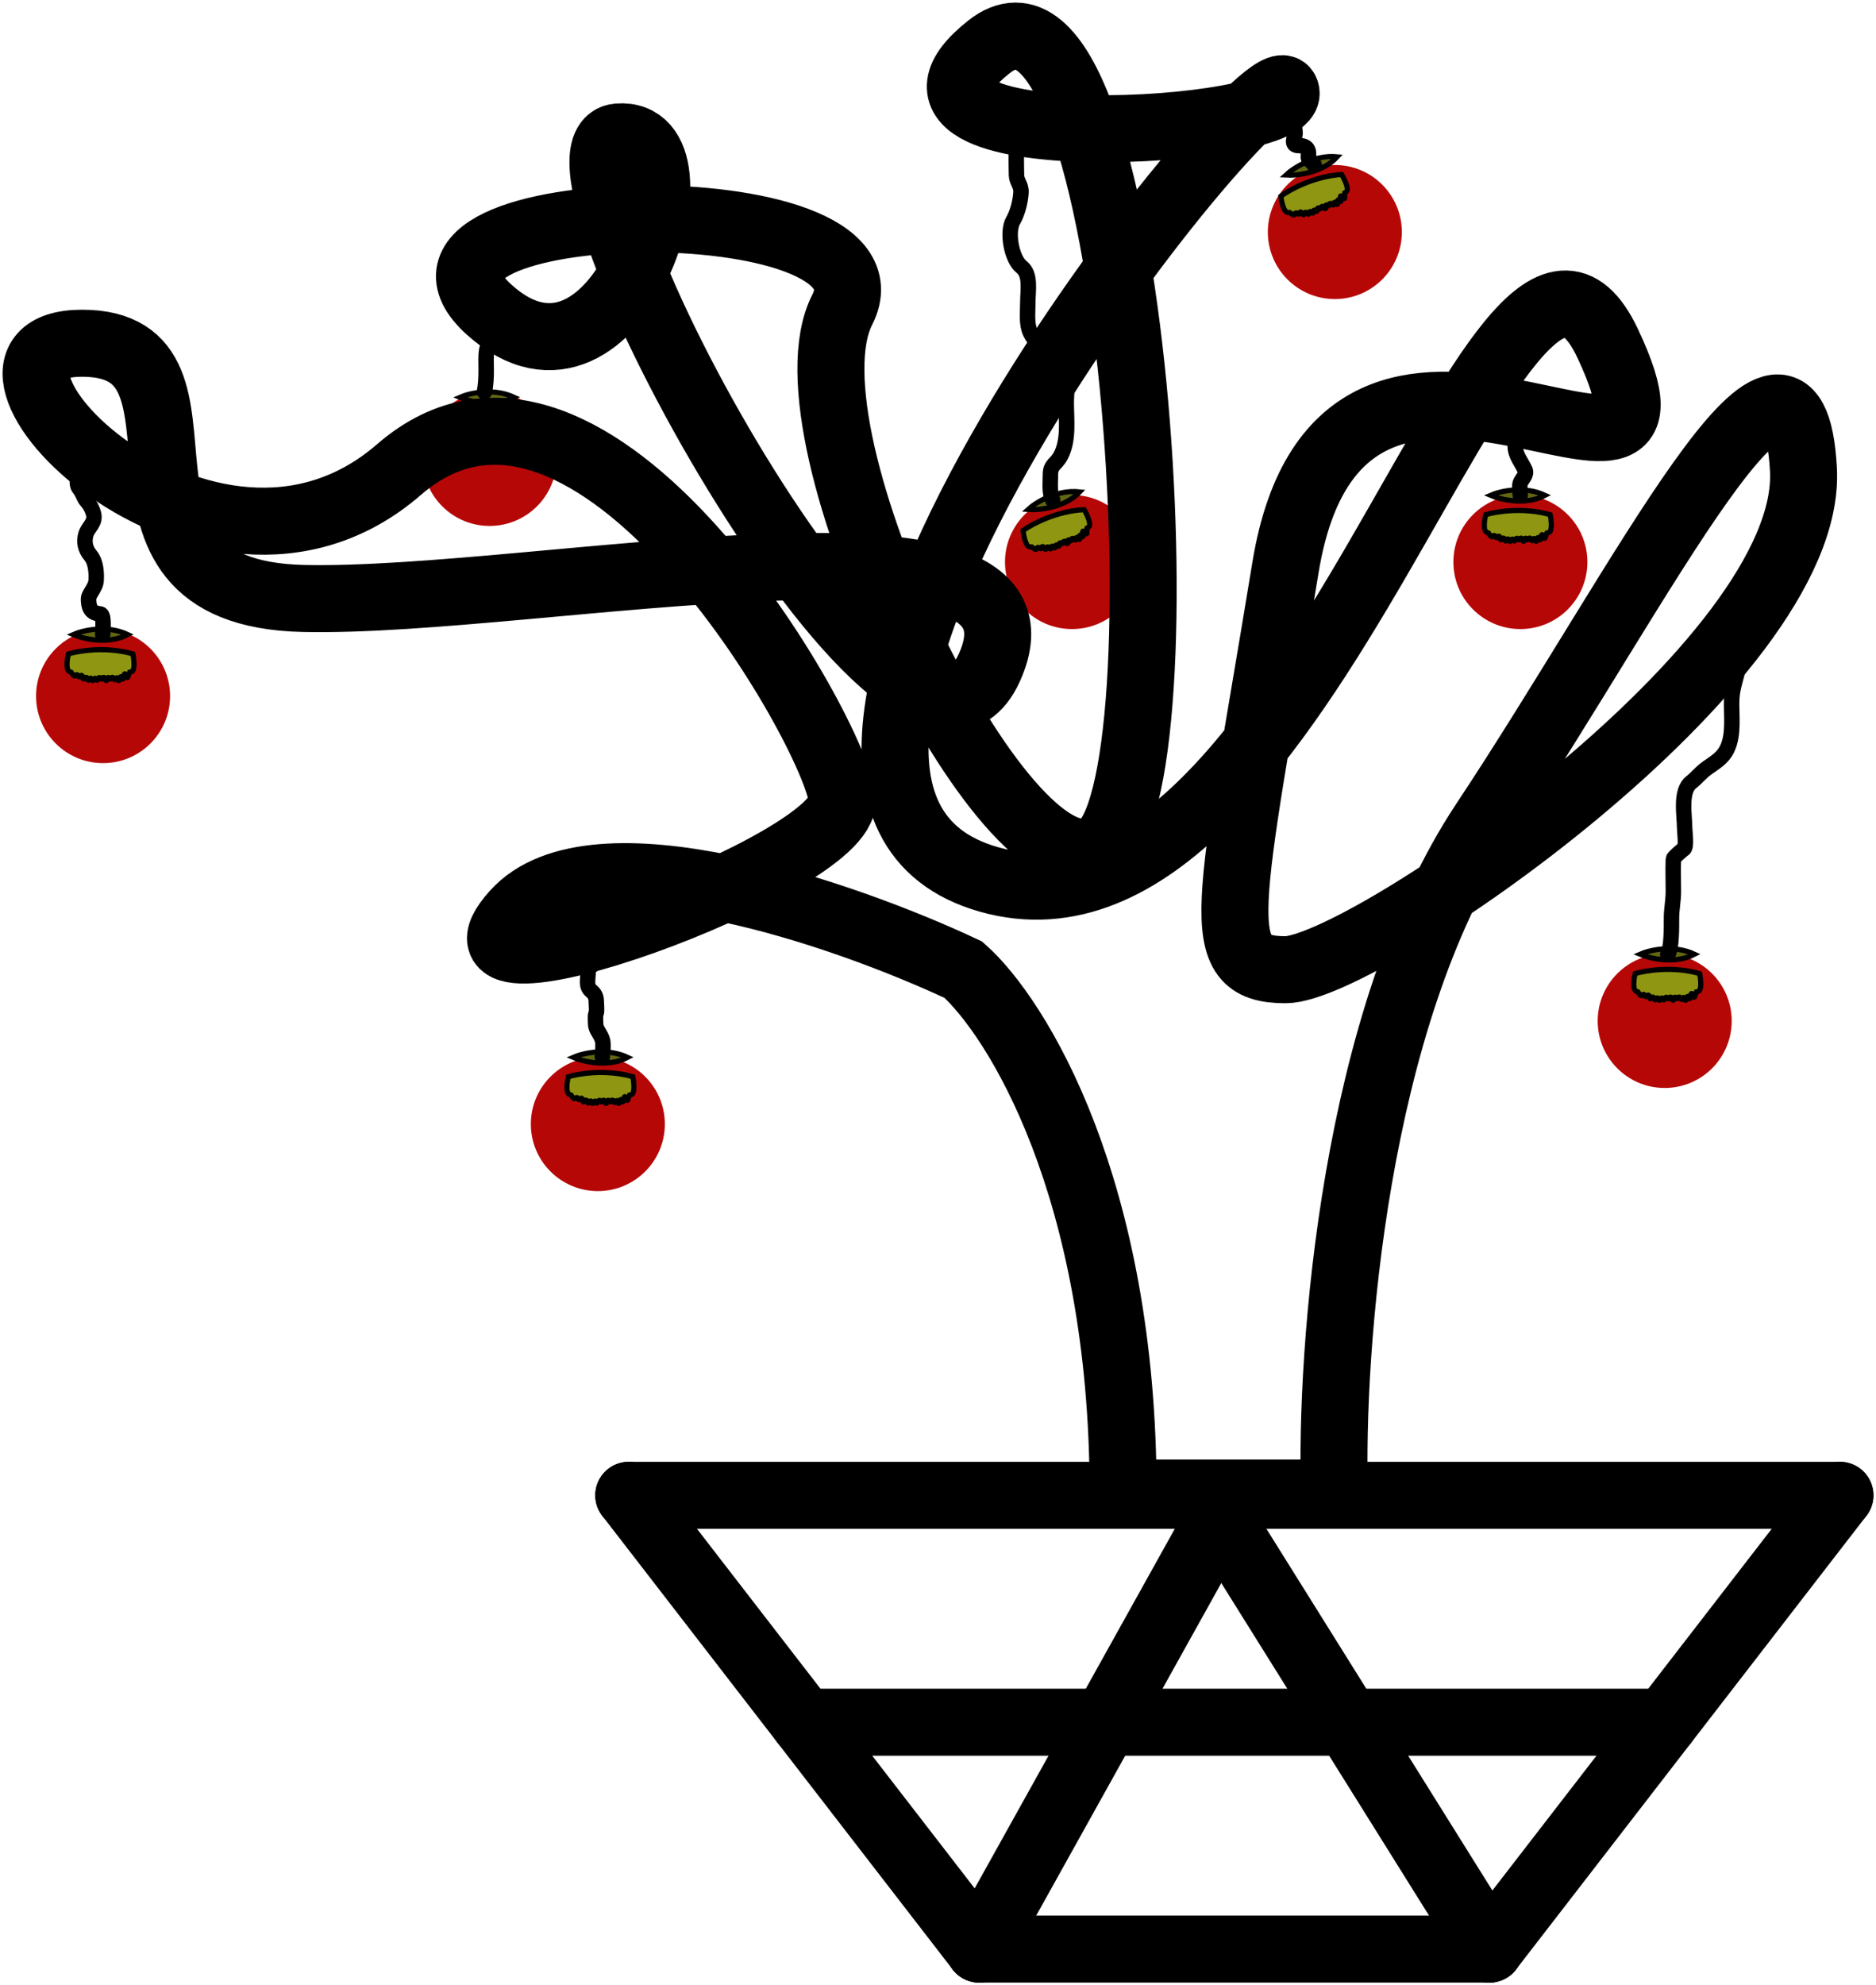 <svg width="364" height="385" viewBox="0 0 364 385" fill="none" xmlns="http://www.w3.org/2000/svg">
<circle cx="95" cy="89" r="13" fill="#B60707"/>
<circle cx="208" cy="109" r="13" fill="#B60707"/>
<g filter="url(#filter0_d_28_2)">
<path d="M100.787 76.817C95.634 75.337 90.293 76.201 88.266 76.817C88.065 77.655 87.784 79.48 88.266 80.072C88.343 80.167 88.419 80.291 88.808 80.368L89.237 80.991C89.344 81.147 89.578 81.136 89.671 80.971C89.78 80.778 90.065 80.804 90.137 81.013L90.171 81.111C90.242 81.318 90.525 81.335 90.606 81.131C90.686 80.927 90.911 80.92 90.975 81.13L91.124 81.626C91.17 81.728 91.29 81.728 91.333 81.624C91.483 81.27 91.862 81.26 91.975 81.627L92.044 81.848C92.09 81.95 92.209 81.949 92.253 81.846C92.429 81.428 92.732 81.393 92.856 81.829L92.872 81.887C92.879 81.912 92.886 81.936 92.902 81.956C92.956 82.025 93.053 82.013 93.092 81.922C93.097 81.908 93.103 81.893 93.109 81.877C93.261 81.456 93.6 81.421 93.731 81.85C93.777 81.952 93.896 81.951 93.94 81.848C93.96 81.801 93.982 81.738 94.004 81.665C94.107 81.334 94.478 81.299 94.601 81.624C94.647 81.726 94.766 81.725 94.81 81.622C94.949 81.291 95.284 81.273 95.392 81.615L95.49 81.922C95.536 82.024 95.655 82.023 95.699 81.919C95.724 81.861 95.749 81.771 95.773 81.666C95.856 81.309 96.13 81.277 96.244 81.626C96.29 81.728 96.409 81.728 96.453 81.624C96.596 81.285 96.996 81.263 97.118 81.609L97.175 81.774C97.221 81.876 97.341 81.876 97.385 81.772C97.563 81.349 97.791 81.308 97.91 81.751L97.944 81.876C97.951 81.905 97.96 81.935 97.979 81.957C98.034 82.02 98.127 82.007 98.165 81.918C98.19 81.858 98.216 81.772 98.241 81.673C98.383 81.108 98.489 81.083 98.711 81.622C98.74 81.692 98.803 81.716 98.855 81.694C98.915 81.669 98.928 81.594 98.943 81.531L99.102 80.844C99.117 80.781 99.13 80.706 99.19 80.681C99.24 80.66 99.299 80.68 99.331 80.742L99.595 81.338C99.644 81.433 99.758 81.428 99.802 81.33L100.152 80.375C100.541 80.298 100.71 80.167 100.787 80.072C101.173 79.303 100.948 77.581 100.787 76.817Z" fill="#B3BB16"/>
<path d="M100.787 76.817C95.634 75.337 90.293 76.201 88.266 76.817C88.065 77.655 87.784 79.48 88.266 80.072C88.343 80.167 88.419 80.291 88.808 80.368L89.237 80.991C89.344 81.147 89.578 81.136 89.671 80.971C89.78 80.778 90.065 80.804 90.137 81.013L90.171 81.111C90.242 81.318 90.525 81.335 90.606 81.131C90.686 80.927 90.911 80.92 90.975 81.13L91.124 81.626C91.17 81.728 91.29 81.728 91.333 81.624C91.483 81.27 91.862 81.26 91.975 81.627L92.044 81.848C92.09 81.95 92.209 81.949 92.253 81.846C92.429 81.428 92.732 81.393 92.856 81.829L92.872 81.887C92.879 81.912 92.886 81.936 92.902 81.956C92.956 82.025 93.053 82.013 93.092 81.922C93.097 81.908 93.103 81.893 93.109 81.877C93.261 81.456 93.6 81.421 93.731 81.85C93.777 81.952 93.896 81.951 93.94 81.848C93.96 81.801 93.982 81.738 94.004 81.665C94.107 81.334 94.478 81.299 94.601 81.624C94.647 81.726 94.766 81.725 94.81 81.622C94.949 81.291 95.284 81.273 95.392 81.615L95.49 81.922C95.536 82.024 95.655 82.023 95.699 81.919C95.724 81.861 95.749 81.771 95.773 81.666C95.856 81.309 96.13 81.277 96.244 81.626C96.29 81.728 96.409 81.728 96.453 81.624C96.596 81.285 96.996 81.263 97.118 81.609L97.175 81.774C97.221 81.876 97.341 81.876 97.385 81.772C97.563 81.349 97.791 81.308 97.91 81.751L97.944 81.876C97.951 81.905 97.96 81.935 97.979 81.957C98.034 82.02 98.127 82.007 98.165 81.918C98.19 81.858 98.216 81.772 98.241 81.673C98.383 81.108 98.489 81.083 98.711 81.622C98.74 81.692 98.803 81.716 98.855 81.694C98.915 81.669 98.928 81.594 98.943 81.531L99.102 80.844C99.117 80.781 99.13 80.706 99.19 80.681C99.24 80.66 99.299 80.68 99.331 80.742L99.595 81.338C99.644 81.433 99.758 81.428 99.802 81.33L100.152 80.375C100.541 80.298 100.71 80.167 100.787 80.072C101.173 79.303 100.948 77.581 100.787 76.817Z" fill="black" fill-opacity="0.2"/>
<path d="M100.787 76.817C95.634 75.337 90.293 76.201 88.266 76.817C88.065 77.655 87.784 79.48 88.266 80.072C88.343 80.167 88.419 80.291 88.808 80.368L89.237 80.991C89.344 81.147 89.578 81.136 89.671 80.971C89.78 80.778 90.065 80.804 90.137 81.013L90.171 81.111C90.242 81.318 90.525 81.335 90.606 81.131C90.686 80.927 90.911 80.92 90.975 81.13L91.124 81.626C91.17 81.728 91.29 81.728 91.333 81.624C91.483 81.27 91.862 81.26 91.975 81.627L92.044 81.848C92.09 81.95 92.209 81.949 92.253 81.846C92.429 81.428 92.732 81.393 92.856 81.829L92.872 81.887C92.879 81.912 92.886 81.936 92.902 81.956C92.956 82.025 93.053 82.013 93.092 81.922C93.097 81.908 93.103 81.893 93.109 81.877C93.261 81.456 93.6 81.421 93.731 81.85C93.777 81.952 93.896 81.951 93.94 81.848C93.96 81.801 93.982 81.738 94.004 81.665C94.107 81.334 94.478 81.299 94.601 81.624C94.647 81.726 94.766 81.725 94.81 81.622C94.949 81.291 95.284 81.273 95.392 81.615L95.49 81.922C95.536 82.024 95.655 82.023 95.699 81.919C95.724 81.861 95.749 81.771 95.773 81.666C95.856 81.309 96.13 81.277 96.244 81.626C96.29 81.728 96.409 81.728 96.453 81.624C96.596 81.285 96.996 81.263 97.118 81.609L97.175 81.774C97.221 81.876 97.341 81.876 97.385 81.772C97.563 81.349 97.791 81.308 97.91 81.751L97.944 81.876C97.951 81.905 97.96 81.935 97.979 81.957C98.034 82.02 98.127 82.007 98.165 81.918C98.19 81.858 98.216 81.772 98.241 81.673C98.383 81.108 98.489 81.083 98.711 81.622C98.74 81.692 98.803 81.716 98.855 81.694C98.915 81.669 98.928 81.594 98.943 81.531L99.102 80.844C99.117 80.781 99.13 80.706 99.19 80.681C99.24 80.66 99.299 80.68 99.331 80.742L99.595 81.338C99.644 81.433 99.758 81.428 99.802 81.33L100.152 80.375C100.541 80.298 100.71 80.167 100.787 80.072C101.173 79.303 100.948 77.581 100.787 76.817Z" stroke="black"/>
</g>
<path d="M89.202 77.064C91.154 77.899 96.007 79.067 99.796 77.064C95.681 75.137 91.019 76.261 89.202 77.064Z" fill="#636712" stroke="black"/>
<path d="M217.92 289.566C217.92 230.366 197.253 197.233 186.92 188.066C164.253 177.399 115.12 160.266 99.92 177.066C80.92 198.066 164.42 167.566 163.42 155.066C162.42 142.566 114.92 58.566 77.42 91.066C39.92 123.566 -14.58 66.566 15.92 66.566C46.42 66.566 13.42 115.066 58.92 116.066C104.42 117.066 207.92 94.566 191.92 129.566C175.92 164.566 101.42 28.066 119.92 26.566C138.42 25.066 119.92 82.566 94.92 60.066C69.92 37.566 175.92 35.566 163.42 60.066C150.92 84.566 194.92 174.066 212.92 164.566C230.92 155.066 220.42 -13.434 191.92 9.066C163.42 31.566 253.42 26.066 249.42 17.566C245.42 9.066 129.92 153.066 191.92 170.566C253.92 188.066 290.92 22.066 311.92 66.566C332.92 111.066 260.42 43.066 249.42 110.066C238.42 177.066 234.42 188.066 249.42 188.066C264.42 188.066 351.92 128.566 349.92 91.066C347.92 53.566 319.42 112.066 287.92 159.566C262.72 197.566 258.087 262.066 258.92 289.566H217.92Z" stroke="black" stroke-width="13"/>
<path d="M190 378H289" stroke="black" stroke-width="13" stroke-linecap="round"/>
<path d="M357 290L289 378" stroke="black" stroke-width="13" stroke-linecap="round"/>
<path d="M190 378L122 290" stroke="black" stroke-width="13" stroke-linecap="round"/>
<path d="M190 378L239 290" stroke="black" stroke-width="13" stroke-linecap="round"/>
<path d="M239 298L289 378" stroke="black" stroke-width="13" stroke-linecap="round"/>
<path d="M156 334H323" stroke="black" stroke-width="13" stroke-linecap="round"/>
<path d="M122 290H357" stroke="black" stroke-width="13" stroke-linecap="round"/>
<circle cx="20" cy="135" r="13" fill="#B60707"/>
<g filter="url(#filter1_d_28_2)">
<path d="M25.787 122.817C20.634 121.337 15.293 122.2 13.266 122.817C13.065 123.655 12.784 125.48 13.266 126.072C13.343 126.167 13.419 126.291 13.808 126.368L14.237 126.991C14.344 127.147 14.578 127.137 14.671 126.971C14.78 126.778 15.065 126.804 15.137 127.013L15.171 127.111C15.242 127.318 15.525 127.335 15.605 127.131C15.686 126.927 15.911 126.92 15.975 127.13L16.124 127.626C16.17 127.728 16.29 127.727 16.333 127.624C16.483 127.27 16.862 127.26 16.975 127.627L17.044 127.848C17.09 127.95 17.209 127.949 17.253 127.846C17.429 127.428 17.732 127.393 17.856 127.829L17.872 127.887C17.879 127.912 17.886 127.936 17.902 127.956C17.956 128.024 18.053 128.013 18.092 127.922C18.097 127.908 18.103 127.893 18.109 127.877C18.261 127.456 18.6 127.421 18.731 127.85C18.777 127.952 18.896 127.951 18.94 127.848C18.96 127.801 18.982 127.738 19.004 127.665C19.107 127.334 19.478 127.299 19.601 127.624C19.647 127.726 19.766 127.725 19.81 127.622C19.949 127.291 20.284 127.273 20.392 127.614L20.49 127.922C20.536 128.024 20.655 128.023 20.699 127.92C20.724 127.861 20.749 127.771 20.773 127.666C20.856 127.309 21.13 127.277 21.244 127.626C21.29 127.728 21.409 127.727 21.453 127.624C21.596 127.285 21.996 127.263 22.117 127.609L22.175 127.774C22.221 127.876 22.341 127.875 22.384 127.772C22.563 127.349 22.791 127.308 22.91 127.75L22.944 127.877C22.951 127.905 22.959 127.935 22.979 127.957C23.034 128.02 23.127 128.007 23.165 127.918C23.19 127.857 23.216 127.772 23.241 127.673C23.383 127.108 23.489 127.083 23.711 127.622C23.74 127.692 23.803 127.716 23.855 127.694C23.915 127.669 23.928 127.594 23.943 127.531L24.102 126.844C24.117 126.781 24.13 126.706 24.19 126.681C24.24 126.66 24.299 126.68 24.331 126.742L24.595 127.338C24.644 127.433 24.758 127.428 24.802 127.33L25.152 126.375C25.541 126.298 25.71 126.167 25.787 126.072C26.172 125.303 25.948 123.581 25.787 122.817Z" fill="#B3BB16"/>
<path d="M25.787 122.817C20.634 121.337 15.293 122.2 13.266 122.817C13.065 123.655 12.784 125.48 13.266 126.072C13.343 126.167 13.419 126.291 13.808 126.368L14.237 126.991C14.344 127.147 14.578 127.137 14.671 126.971C14.78 126.778 15.065 126.804 15.137 127.013L15.171 127.111C15.242 127.318 15.525 127.335 15.605 127.131C15.686 126.927 15.911 126.92 15.975 127.13L16.124 127.626C16.17 127.728 16.29 127.727 16.333 127.624C16.483 127.27 16.862 127.26 16.975 127.627L17.044 127.848C17.09 127.95 17.209 127.949 17.253 127.846C17.429 127.428 17.732 127.393 17.856 127.829L17.872 127.887C17.879 127.912 17.886 127.936 17.902 127.956C17.956 128.024 18.053 128.013 18.092 127.922C18.097 127.908 18.103 127.893 18.109 127.877C18.261 127.456 18.6 127.421 18.731 127.85C18.777 127.952 18.896 127.951 18.94 127.848C18.96 127.801 18.982 127.738 19.004 127.665C19.107 127.334 19.478 127.299 19.601 127.624C19.647 127.726 19.766 127.725 19.81 127.622C19.949 127.291 20.284 127.273 20.392 127.614L20.49 127.922C20.536 128.024 20.655 128.023 20.699 127.92C20.724 127.861 20.749 127.771 20.773 127.666C20.856 127.309 21.13 127.277 21.244 127.626C21.29 127.728 21.409 127.727 21.453 127.624C21.596 127.285 21.996 127.263 22.117 127.609L22.175 127.774C22.221 127.876 22.341 127.875 22.384 127.772C22.563 127.349 22.791 127.308 22.91 127.75L22.944 127.877C22.951 127.905 22.959 127.935 22.979 127.957C23.034 128.02 23.127 128.007 23.165 127.918C23.19 127.857 23.216 127.772 23.241 127.673C23.383 127.108 23.489 127.083 23.711 127.622C23.74 127.692 23.803 127.716 23.855 127.694C23.915 127.669 23.928 127.594 23.943 127.531L24.102 126.844C24.117 126.781 24.13 126.706 24.19 126.681C24.24 126.66 24.299 126.68 24.331 126.742L24.595 127.338C24.644 127.433 24.758 127.428 24.802 127.33L25.152 126.375C25.541 126.298 25.71 126.167 25.787 126.072C26.172 125.303 25.948 123.581 25.787 122.817Z" fill="black" fill-opacity="0.2"/>
<path d="M25.787 122.817C20.634 121.337 15.293 122.2 13.266 122.817C13.065 123.655 12.784 125.48 13.266 126.072C13.343 126.167 13.419 126.291 13.808 126.368L14.237 126.991C14.344 127.147 14.578 127.137 14.671 126.971C14.78 126.778 15.065 126.804 15.137 127.013L15.171 127.111C15.242 127.318 15.525 127.335 15.605 127.131C15.686 126.927 15.911 126.92 15.975 127.13L16.124 127.626C16.17 127.728 16.29 127.727 16.333 127.624C16.483 127.27 16.862 127.26 16.975 127.627L17.044 127.848C17.09 127.95 17.209 127.949 17.253 127.846C17.429 127.428 17.732 127.393 17.856 127.829L17.872 127.887C17.879 127.912 17.886 127.936 17.902 127.956C17.956 128.024 18.053 128.013 18.092 127.922C18.097 127.908 18.103 127.893 18.109 127.877C18.261 127.456 18.6 127.421 18.731 127.85C18.777 127.952 18.896 127.951 18.94 127.848C18.96 127.801 18.982 127.738 19.004 127.665C19.107 127.334 19.478 127.299 19.601 127.624C19.647 127.726 19.766 127.725 19.81 127.622C19.949 127.291 20.284 127.273 20.392 127.614L20.49 127.922C20.536 128.024 20.655 128.023 20.699 127.92C20.724 127.861 20.749 127.771 20.773 127.666C20.856 127.309 21.13 127.277 21.244 127.626C21.29 127.728 21.409 127.727 21.453 127.624C21.596 127.285 21.996 127.263 22.117 127.609L22.175 127.774C22.221 127.876 22.341 127.875 22.384 127.772C22.563 127.349 22.791 127.308 22.91 127.75L22.944 127.877C22.951 127.905 22.959 127.935 22.979 127.957C23.034 128.02 23.127 128.007 23.165 127.918C23.19 127.857 23.216 127.772 23.241 127.673C23.383 127.108 23.489 127.083 23.711 127.622C23.74 127.692 23.803 127.716 23.855 127.694C23.915 127.669 23.928 127.594 23.943 127.531L24.102 126.844C24.117 126.781 24.13 126.706 24.19 126.681C24.24 126.66 24.299 126.68 24.331 126.742L24.595 127.338C24.644 127.433 24.758 127.428 24.802 127.33L25.152 126.375C25.541 126.298 25.71 126.167 25.787 126.072C26.172 125.303 25.948 123.581 25.787 122.817Z" stroke="black"/>
</g>
<path d="M14.202 123.064C16.154 123.899 21.007 125.067 24.797 123.064C20.681 121.137 16.018 122.261 14.202 123.064Z" fill="#636712" stroke="black"/>
<g filter="url(#filter2_d_28_2)">
<path d="M210.369 94.842C205.014 95.101 200.235 97.639 198.515 98.875C198.595 99.734 198.917 101.552 199.563 101.957C199.667 102.022 199.779 102.115 200.172 102.063L200.778 102.514C200.931 102.627 201.149 102.542 201.183 102.355C201.224 102.138 201.503 102.07 201.638 102.245L201.701 102.326C201.835 102.5 202.109 102.424 202.119 102.206C202.13 101.986 202.341 101.907 202.469 102.086L202.77 102.507C202.846 102.589 202.959 102.55 202.967 102.438C202.995 102.055 203.351 101.923 203.576 102.234L203.712 102.421C203.788 102.503 203.901 102.464 203.909 102.352C203.941 101.9 204.217 101.769 204.474 102.142L204.509 102.192C204.523 102.212 204.538 102.233 204.559 102.247C204.632 102.294 204.721 102.252 204.728 102.153C204.729 102.139 204.729 102.123 204.73 102.106C204.738 101.658 205.048 101.516 205.31 101.879C205.386 101.962 205.499 101.923 205.507 101.81C205.511 101.76 205.511 101.693 205.509 101.616C205.5 101.27 205.84 101.118 206.06 101.385C206.137 101.467 206.25 101.428 206.258 101.316C206.283 100.958 206.594 100.833 206.807 101.122L206.998 101.381C207.075 101.463 207.187 101.424 207.195 101.312C207.2 101.248 207.195 101.155 207.184 101.048C207.147 100.683 207.396 100.565 207.617 100.858C207.693 100.94 207.806 100.901 207.814 100.789C207.84 100.422 208.211 100.272 208.438 100.561L208.546 100.698C208.623 100.78 208.735 100.741 208.743 100.629C208.776 100.172 208.979 100.059 209.234 100.439L209.307 100.548C209.323 100.572 209.34 100.598 209.366 100.613C209.438 100.654 209.522 100.612 209.529 100.515C209.533 100.45 209.53 100.361 209.522 100.26C209.475 99.678 209.567 99.621 209.952 100.06C210.001 100.117 210.068 100.119 210.111 100.082C210.159 100.039 210.148 99.963 210.141 99.899L210.071 99.197C210.064 99.133 210.053 99.057 210.101 99.014C210.142 98.979 210.204 98.978 210.254 99.026L210.696 99.506C210.773 99.58 210.879 99.539 210.89 99.432L210.914 98.415C211.257 98.217 211.375 98.038 211.417 97.924C211.534 97.071 210.767 95.514 210.369 94.842Z" fill="#B3BB16"/>
<path d="M210.369 94.842C205.014 95.101 200.235 97.639 198.515 98.875C198.595 99.734 198.917 101.552 199.563 101.957C199.667 102.022 199.779 102.115 200.172 102.063L200.778 102.514C200.931 102.627 201.149 102.542 201.183 102.355C201.224 102.138 201.503 102.07 201.638 102.245L201.701 102.326C201.835 102.5 202.109 102.424 202.119 102.206C202.13 101.986 202.341 101.907 202.469 102.086L202.77 102.507C202.846 102.589 202.959 102.55 202.967 102.438C202.995 102.055 203.351 101.923 203.576 102.234L203.712 102.421C203.788 102.503 203.901 102.464 203.909 102.352C203.941 101.9 204.217 101.769 204.474 102.142L204.509 102.192C204.523 102.212 204.538 102.233 204.559 102.247C204.632 102.294 204.721 102.252 204.728 102.153C204.729 102.139 204.729 102.123 204.73 102.106C204.738 101.658 205.048 101.516 205.31 101.879C205.386 101.962 205.499 101.923 205.507 101.81C205.511 101.76 205.511 101.693 205.509 101.616C205.5 101.27 205.84 101.118 206.06 101.385C206.137 101.467 206.25 101.428 206.258 101.316C206.283 100.958 206.594 100.833 206.807 101.122L206.998 101.381C207.075 101.463 207.187 101.424 207.195 101.312C207.2 101.248 207.195 101.155 207.184 101.048C207.147 100.683 207.396 100.565 207.617 100.858C207.693 100.94 207.806 100.901 207.814 100.789C207.84 100.422 208.211 100.272 208.438 100.561L208.546 100.698C208.623 100.78 208.735 100.741 208.743 100.629C208.776 100.172 208.979 100.059 209.234 100.439L209.307 100.548C209.323 100.572 209.34 100.598 209.366 100.613C209.438 100.654 209.522 100.612 209.529 100.515C209.533 100.45 209.53 100.361 209.522 100.26C209.475 99.678 209.567 99.621 209.952 100.06C210.001 100.117 210.068 100.119 210.111 100.082C210.159 100.039 210.148 99.963 210.141 99.899L210.071 99.197C210.064 99.133 210.053 99.057 210.101 99.014C210.142 98.979 210.204 98.978 210.254 99.026L210.696 99.506C210.773 99.58 210.879 99.539 210.89 99.432L210.914 98.415C211.257 98.217 211.375 98.038 211.417 97.924C211.534 97.071 210.767 95.514 210.369 94.842Z" fill="black" fill-opacity="0.2"/>
<path d="M210.369 94.842C205.014 95.101 200.235 97.639 198.515 98.875C198.595 99.734 198.917 101.552 199.563 101.957C199.667 102.022 199.779 102.115 200.172 102.063L200.778 102.514C200.931 102.627 201.149 102.542 201.183 102.355C201.224 102.138 201.503 102.07 201.638 102.245L201.701 102.326C201.835 102.5 202.109 102.424 202.119 102.206C202.13 101.986 202.341 101.907 202.469 102.086L202.77 102.507C202.846 102.589 202.959 102.55 202.967 102.438C202.995 102.055 203.351 101.923 203.576 102.234L203.712 102.421C203.788 102.503 203.901 102.464 203.909 102.352C203.941 101.9 204.217 101.769 204.474 102.142L204.509 102.192C204.523 102.212 204.538 102.233 204.559 102.247C204.632 102.294 204.721 102.252 204.728 102.153C204.729 102.139 204.729 102.123 204.73 102.106C204.738 101.658 205.048 101.516 205.31 101.879C205.386 101.962 205.499 101.923 205.507 101.81C205.511 101.76 205.511 101.693 205.509 101.616C205.5 101.27 205.84 101.118 206.06 101.385C206.137 101.467 206.25 101.428 206.258 101.316C206.283 100.958 206.594 100.833 206.807 101.122L206.998 101.381C207.075 101.463 207.187 101.424 207.195 101.312C207.2 101.248 207.195 101.155 207.184 101.048C207.147 100.683 207.396 100.565 207.617 100.858C207.693 100.94 207.806 100.901 207.814 100.789C207.84 100.422 208.211 100.272 208.438 100.561L208.546 100.698C208.623 100.78 208.735 100.741 208.743 100.629C208.776 100.172 208.979 100.059 209.234 100.439L209.307 100.548C209.323 100.572 209.34 100.598 209.366 100.613C209.438 100.654 209.522 100.612 209.529 100.515C209.533 100.45 209.53 100.361 209.522 100.26C209.475 99.678 209.567 99.621 209.952 100.06C210.001 100.117 210.068 100.119 210.111 100.082C210.159 100.039 210.148 99.963 210.141 99.899L210.071 99.197C210.064 99.133 210.053 99.057 210.101 99.014C210.142 98.979 210.204 98.978 210.254 99.026L210.696 99.506C210.773 99.58 210.879 99.539 210.89 99.432L210.914 98.415C211.257 98.217 211.375 98.038 211.417 97.924C211.534 97.071 210.767 95.514 210.369 94.842Z" stroke="black"/>
</g>
<path d="M199.48 98.807C201.598 98.969 206.568 98.512 209.51 95.395C204.994 94.897 200.942 97.462 199.48 98.807Z" fill="#636712" stroke="black"/>
<circle cx="259" cy="45" r="13" fill="#B60707"/>
<circle cx="323" cy="198" r="13" fill="#B60707"/>
<g filter="url(#filter3_d_28_2)">
<path d="M329.787 184.817C324.634 183.337 319.293 184.2 317.266 184.817C317.065 185.655 316.784 187.48 317.266 188.072C317.343 188.167 317.419 188.291 317.808 188.368L318.237 188.991C318.344 189.147 318.578 189.137 318.671 188.971C318.78 188.778 319.065 188.804 319.137 189.013L319.171 189.111C319.242 189.318 319.525 189.335 319.606 189.131C319.686 188.927 319.911 188.92 319.975 189.13L320.124 189.626C320.17 189.728 320.29 189.727 320.333 189.624C320.482 189.27 320.862 189.26 320.975 189.627L321.044 189.848C321.09 189.95 321.209 189.949 321.253 189.846C321.429 189.428 321.732 189.393 321.856 189.829L321.872 189.887C321.879 189.912 321.886 189.936 321.902 189.956C321.956 190.024 322.053 190.013 322.092 189.922C322.097 189.908 322.103 189.893 322.109 189.877C322.261 189.456 322.6 189.421 322.731 189.85C322.777 189.952 322.896 189.951 322.94 189.848C322.96 189.801 322.982 189.738 323.004 189.665C323.107 189.334 323.478 189.299 323.601 189.624C323.647 189.726 323.766 189.725 323.81 189.622C323.949 189.291 324.284 189.273 324.392 189.614L324.49 189.922C324.536 190.024 324.655 190.023 324.699 189.92C324.724 189.861 324.749 189.771 324.773 189.666C324.856 189.309 325.13 189.277 325.244 189.626C325.29 189.728 325.409 189.727 325.453 189.624C325.596 189.285 325.996 189.263 326.118 189.609L326.175 189.774C326.221 189.876 326.341 189.875 326.384 189.772C326.563 189.349 326.791 189.308 326.91 189.75L326.944 189.877C326.951 189.905 326.96 189.935 326.979 189.957C327.034 190.02 327.127 190.007 327.164 189.918C327.19 189.857 327.216 189.772 327.241 189.673C327.383 189.108 327.489 189.083 327.711 189.622C327.74 189.692 327.803 189.716 327.855 189.694C327.915 189.669 327.928 189.594 327.943 189.531L328.102 188.844C328.117 188.781 328.13 188.706 328.19 188.681C328.24 188.66 328.299 188.68 328.331 188.742L328.595 189.338C328.644 189.433 328.758 189.428 328.802 189.33L329.152 188.375C329.541 188.298 329.71 188.167 329.787 188.072C330.173 187.303 329.948 185.581 329.787 184.817Z" fill="#B3BB16"/>
<path d="M329.787 184.817C324.634 183.337 319.293 184.2 317.266 184.817C317.065 185.655 316.784 187.48 317.266 188.072C317.343 188.167 317.419 188.291 317.808 188.368L318.237 188.991C318.344 189.147 318.578 189.137 318.671 188.971C318.78 188.778 319.065 188.804 319.137 189.013L319.171 189.111C319.242 189.318 319.525 189.335 319.606 189.131C319.686 188.927 319.911 188.92 319.975 189.13L320.124 189.626C320.17 189.728 320.29 189.727 320.333 189.624C320.482 189.27 320.862 189.26 320.975 189.627L321.044 189.848C321.09 189.95 321.209 189.949 321.253 189.846C321.429 189.428 321.732 189.393 321.856 189.829L321.872 189.887C321.879 189.912 321.886 189.936 321.902 189.956C321.956 190.024 322.053 190.013 322.092 189.922C322.097 189.908 322.103 189.893 322.109 189.877C322.261 189.456 322.6 189.421 322.731 189.85C322.777 189.952 322.896 189.951 322.94 189.848C322.96 189.801 322.982 189.738 323.004 189.665C323.107 189.334 323.478 189.299 323.601 189.624C323.647 189.726 323.766 189.725 323.81 189.622C323.949 189.291 324.284 189.273 324.392 189.614L324.49 189.922C324.536 190.024 324.655 190.023 324.699 189.92C324.724 189.861 324.749 189.771 324.773 189.666C324.856 189.309 325.13 189.277 325.244 189.626C325.29 189.728 325.409 189.727 325.453 189.624C325.596 189.285 325.996 189.263 326.118 189.609L326.175 189.774C326.221 189.876 326.341 189.875 326.384 189.772C326.563 189.349 326.791 189.308 326.91 189.75L326.944 189.877C326.951 189.905 326.96 189.935 326.979 189.957C327.034 190.02 327.127 190.007 327.164 189.918C327.19 189.857 327.216 189.772 327.241 189.673C327.383 189.108 327.489 189.083 327.711 189.622C327.74 189.692 327.803 189.716 327.855 189.694C327.915 189.669 327.928 189.594 327.943 189.531L328.102 188.844C328.117 188.781 328.13 188.706 328.19 188.681C328.24 188.66 328.299 188.68 328.331 188.742L328.595 189.338C328.644 189.433 328.758 189.428 328.802 189.33L329.152 188.375C329.541 188.298 329.71 188.167 329.787 188.072C330.173 187.303 329.948 185.581 329.787 184.817Z" fill="black" fill-opacity="0.2"/>
<path d="M329.787 184.817C324.634 183.337 319.293 184.2 317.266 184.817C317.065 185.655 316.784 187.48 317.266 188.072C317.343 188.167 317.419 188.291 317.808 188.368L318.237 188.991C318.344 189.147 318.578 189.137 318.671 188.971C318.78 188.778 319.065 188.804 319.137 189.013L319.171 189.111C319.242 189.318 319.525 189.335 319.606 189.131C319.686 188.927 319.911 188.92 319.975 189.13L320.124 189.626C320.17 189.728 320.29 189.727 320.333 189.624C320.482 189.27 320.862 189.26 320.975 189.627L321.044 189.848C321.09 189.95 321.209 189.949 321.253 189.846C321.429 189.428 321.732 189.393 321.856 189.829L321.872 189.887C321.879 189.912 321.886 189.936 321.902 189.956C321.956 190.024 322.053 190.013 322.092 189.922C322.097 189.908 322.103 189.893 322.109 189.877C322.261 189.456 322.6 189.421 322.731 189.85C322.777 189.952 322.896 189.951 322.94 189.848C322.96 189.801 322.982 189.738 323.004 189.665C323.107 189.334 323.478 189.299 323.601 189.624C323.647 189.726 323.766 189.725 323.81 189.622C323.949 189.291 324.284 189.273 324.392 189.614L324.49 189.922C324.536 190.024 324.655 190.023 324.699 189.92C324.724 189.861 324.749 189.771 324.773 189.666C324.856 189.309 325.13 189.277 325.244 189.626C325.29 189.728 325.409 189.727 325.453 189.624C325.596 189.285 325.996 189.263 326.118 189.609L326.175 189.774C326.221 189.876 326.341 189.875 326.384 189.772C326.563 189.349 326.791 189.308 326.91 189.75L326.944 189.877C326.951 189.905 326.96 189.935 326.979 189.957C327.034 190.02 327.127 190.007 327.164 189.918C327.19 189.857 327.216 189.772 327.241 189.673C327.383 189.108 327.489 189.083 327.711 189.622C327.74 189.692 327.803 189.716 327.855 189.694C327.915 189.669 327.928 189.594 327.943 189.531L328.102 188.844C328.117 188.781 328.13 188.706 328.19 188.681C328.24 188.66 328.299 188.68 328.331 188.742L328.595 189.338C328.644 189.433 328.758 189.428 328.802 189.33L329.152 188.375C329.541 188.298 329.71 188.167 329.787 188.072C330.173 187.303 329.948 185.581 329.787 184.817Z" stroke="black"/>
</g>
<path d="M318.202 185.064C320.154 185.899 325.007 187.067 328.796 185.064C324.681 183.137 320.019 184.261 318.202 185.064Z" fill="#636712" stroke="black"/>
<g filter="url(#filter4_d_28_2)">
<path d="M260.319 29.841C254.969 30.177 250.227 32.784 248.525 34.045C248.617 34.902 248.965 36.715 249.618 37.111C249.722 37.175 249.835 37.267 250.227 37.208L250.841 37.651C250.994 37.762 251.211 37.673 251.243 37.486C251.281 37.268 251.558 37.196 251.696 37.37L251.761 37.45C251.897 37.621 252.17 37.542 252.177 37.323C252.184 37.104 252.394 37.021 252.524 37.198L252.832 37.615C252.909 37.696 253.022 37.655 253.028 37.543C253.05 37.16 253.404 37.023 253.634 37.33L253.772 37.515C253.85 37.596 253.962 37.556 253.969 37.443C253.994 36.991 254.268 36.856 254.531 37.225L254.566 37.275C254.581 37.295 254.596 37.316 254.617 37.329C254.691 37.376 254.779 37.332 254.784 37.233C254.785 37.219 254.786 37.203 254.786 37.185C254.788 36.737 255.095 36.591 255.362 36.951C255.44 37.032 255.552 36.991 255.558 36.879C255.561 36.828 255.561 36.761 255.558 36.685C255.544 36.338 255.881 36.181 256.106 36.446C256.183 36.527 256.296 36.486 256.302 36.373C256.322 36.016 256.631 35.886 256.848 36.171L257.043 36.428C257.121 36.509 257.233 36.468 257.239 36.356C257.243 36.292 257.237 36.199 257.225 36.092C257.182 35.728 257.43 35.606 257.654 35.896C257.732 35.977 257.844 35.936 257.85 35.824C257.871 35.457 258.241 35.302 258.472 35.587L258.581 35.723C258.659 35.804 258.771 35.763 258.778 35.651C258.804 35.193 259.005 35.077 259.265 35.454L259.34 35.562C259.356 35.586 259.374 35.611 259.4 35.626C259.472 35.666 259.556 35.623 259.561 35.526C259.565 35.461 259.561 35.371 259.551 35.27C259.496 34.69 259.587 34.631 259.977 35.064C260.028 35.12 260.095 35.122 260.137 35.084C260.185 35.04 260.172 34.965 260.165 34.9L260.084 34.2C260.077 34.136 260.064 34.061 260.112 34.017C260.152 33.98 260.214 33.979 260.265 34.027L260.714 34.5C260.792 34.572 260.898 34.53 260.906 34.423L260.916 33.405C261.256 33.203 261.371 33.023 261.412 32.907C261.517 32.053 260.727 30.507 260.319 29.841Z" fill="#B3BB16"/>
<path d="M260.319 29.841C254.969 30.177 250.227 32.784 248.525 34.045C248.617 34.902 248.965 36.715 249.618 37.111C249.722 37.175 249.835 37.267 250.227 37.208L250.841 37.651C250.994 37.762 251.211 37.673 251.243 37.486C251.281 37.268 251.558 37.196 251.696 37.37L251.761 37.45C251.897 37.621 252.17 37.542 252.177 37.323C252.184 37.104 252.394 37.021 252.524 37.198L252.832 37.615C252.909 37.696 253.022 37.655 253.028 37.543C253.05 37.16 253.404 37.023 253.634 37.33L253.772 37.515C253.85 37.596 253.962 37.556 253.969 37.443C253.994 36.991 254.268 36.856 254.531 37.225L254.566 37.275C254.581 37.295 254.596 37.316 254.617 37.329C254.691 37.376 254.779 37.332 254.784 37.233C254.785 37.219 254.786 37.203 254.786 37.185C254.788 36.737 255.095 36.591 255.362 36.951C255.44 37.032 255.552 36.991 255.558 36.879C255.561 36.828 255.561 36.761 255.558 36.685C255.544 36.338 255.881 36.181 256.106 36.446C256.183 36.527 256.296 36.486 256.302 36.373C256.322 36.016 256.631 35.886 256.848 36.171L257.043 36.428C257.121 36.509 257.233 36.468 257.239 36.356C257.243 36.292 257.237 36.199 257.225 36.092C257.182 35.728 257.43 35.606 257.654 35.896C257.732 35.977 257.844 35.936 257.85 35.824C257.871 35.457 258.241 35.302 258.472 35.587L258.581 35.723C258.659 35.804 258.771 35.763 258.778 35.651C258.804 35.193 259.005 35.077 259.265 35.454L259.34 35.562C259.356 35.586 259.374 35.611 259.4 35.626C259.472 35.666 259.556 35.623 259.561 35.526C259.565 35.461 259.561 35.371 259.551 35.27C259.496 34.69 259.587 34.631 259.977 35.064C260.028 35.12 260.095 35.122 260.137 35.084C260.185 35.04 260.172 34.965 260.165 34.9L260.084 34.2C260.077 34.136 260.064 34.061 260.112 34.017C260.152 33.98 260.214 33.979 260.265 34.027L260.714 34.5C260.792 34.572 260.898 34.53 260.906 34.423L260.916 33.405C261.256 33.203 261.371 33.023 261.412 32.907C261.517 32.053 260.727 30.507 260.319 29.841Z" fill="black" fill-opacity="0.2"/>
<path d="M260.319 29.841C254.969 30.177 250.227 32.784 248.525 34.045C248.617 34.902 248.965 36.715 249.618 37.111C249.722 37.175 249.835 37.267 250.227 37.208L250.841 37.651C250.994 37.762 251.211 37.673 251.243 37.486C251.281 37.268 251.558 37.196 251.696 37.37L251.761 37.45C251.897 37.621 252.17 37.542 252.177 37.323C252.184 37.104 252.394 37.021 252.524 37.198L252.832 37.615C252.909 37.696 253.022 37.655 253.028 37.543C253.05 37.16 253.404 37.023 253.634 37.33L253.772 37.515C253.85 37.596 253.962 37.556 253.969 37.443C253.994 36.991 254.268 36.856 254.531 37.225L254.566 37.275C254.581 37.295 254.596 37.316 254.617 37.329C254.691 37.376 254.779 37.332 254.784 37.233C254.785 37.219 254.786 37.203 254.786 37.185C254.788 36.737 255.095 36.591 255.362 36.951C255.44 37.032 255.552 36.991 255.558 36.879C255.561 36.828 255.561 36.761 255.558 36.685C255.544 36.338 255.881 36.181 256.106 36.446C256.183 36.527 256.296 36.486 256.302 36.373C256.322 36.016 256.631 35.886 256.848 36.171L257.043 36.428C257.121 36.509 257.233 36.468 257.239 36.356C257.243 36.292 257.237 36.199 257.225 36.092C257.182 35.728 257.43 35.606 257.654 35.896C257.732 35.977 257.844 35.936 257.85 35.824C257.871 35.457 258.241 35.302 258.472 35.587L258.581 35.723C258.659 35.804 258.771 35.763 258.778 35.651C258.804 35.193 259.005 35.077 259.265 35.454L259.34 35.562C259.356 35.586 259.374 35.611 259.4 35.626C259.472 35.666 259.556 35.623 259.561 35.526C259.565 35.461 259.561 35.371 259.551 35.27C259.496 34.69 259.587 34.631 259.977 35.064C260.028 35.12 260.095 35.122 260.137 35.084C260.185 35.04 260.172 34.965 260.165 34.9L260.084 34.2C260.077 34.136 260.064 34.061 260.112 34.017C260.152 33.98 260.214 33.979 260.265 34.027L260.714 34.5C260.792 34.572 260.898 34.53 260.906 34.423L260.916 33.405C261.256 33.203 261.371 33.023 261.412 32.907C261.517 32.053 260.727 30.507 260.319 29.841Z" stroke="black"/>
</g>
<path d="M249.489 33.963C251.609 34.094 256.572 33.566 259.469 30.406C254.945 29.973 250.931 32.597 249.489 33.963Z" fill="#636712" stroke="black"/>
<circle cx="295" cy="109" r="13" fill="#B60707"/>
<g filter="url(#filter5_d_28_2)">
<path d="M300.787 95.817C295.634 94.337 290.293 95.201 288.266 95.817C288.065 96.655 287.784 98.48 288.266 99.072C288.343 99.167 288.419 99.291 288.808 99.368L289.237 99.991C289.344 100.147 289.578 100.137 289.671 99.971C289.78 99.778 290.065 99.804 290.137 100.013L290.171 100.111C290.242 100.318 290.525 100.335 290.606 100.131C290.686 99.927 290.911 99.92 290.975 100.13L291.124 100.626C291.17 100.728 291.29 100.727 291.333 100.624C291.482 100.27 291.862 100.26 291.975 100.627L292.044 100.848C292.09 100.95 292.209 100.949 292.253 100.846C292.429 100.428 292.732 100.393 292.856 100.829L292.872 100.887C292.879 100.912 292.886 100.936 292.902 100.956C292.956 101.024 293.053 101.013 293.092 100.922C293.097 100.908 293.103 100.893 293.109 100.877C293.261 100.456 293.6 100.421 293.731 100.85C293.777 100.952 293.896 100.951 293.94 100.848C293.96 100.801 293.982 100.738 294.004 100.665C294.107 100.334 294.478 100.299 294.601 100.624C294.647 100.726 294.766 100.725 294.81 100.622C294.949 100.291 295.284 100.273 295.392 100.614L295.49 100.922C295.536 101.024 295.655 101.023 295.699 100.92C295.724 100.861 295.749 100.771 295.773 100.666C295.856 100.309 296.13 100.277 296.244 100.626C296.29 100.728 296.409 100.727 296.453 100.624C296.596 100.285 296.996 100.263 297.118 100.609L297.175 100.774C297.221 100.876 297.341 100.875 297.384 100.772C297.563 100.349 297.791 100.308 297.91 100.75L297.944 100.877C297.951 100.905 297.96 100.935 297.979 100.957C298.034 101.02 298.127 101.007 298.164 100.918C298.19 100.857 298.216 100.772 298.241 100.673C298.383 100.108 298.489 100.083 298.711 100.622C298.74 100.692 298.803 100.716 298.855 100.694C298.915 100.669 298.928 100.594 298.943 100.531L299.102 99.844C299.117 99.781 299.13 99.706 299.19 99.681C299.24 99.66 299.299 99.68 299.331 99.742L299.595 100.338C299.644 100.433 299.758 100.428 299.802 100.33L300.152 99.375C300.541 99.298 300.71 99.167 300.787 99.072C301.173 98.303 300.948 96.581 300.787 95.817Z" fill="#B3BB16"/>
<path d="M300.787 95.817C295.634 94.337 290.293 95.201 288.266 95.817C288.065 96.655 287.784 98.48 288.266 99.072C288.343 99.167 288.419 99.291 288.808 99.368L289.237 99.991C289.344 100.147 289.578 100.137 289.671 99.971C289.78 99.778 290.065 99.804 290.137 100.013L290.171 100.111C290.242 100.318 290.525 100.335 290.606 100.131C290.686 99.927 290.911 99.92 290.975 100.13L291.124 100.626C291.17 100.728 291.29 100.727 291.333 100.624C291.482 100.27 291.862 100.26 291.975 100.627L292.044 100.848C292.09 100.95 292.209 100.949 292.253 100.846C292.429 100.428 292.732 100.393 292.856 100.829L292.872 100.887C292.879 100.912 292.886 100.936 292.902 100.956C292.956 101.024 293.053 101.013 293.092 100.922C293.097 100.908 293.103 100.893 293.109 100.877C293.261 100.456 293.6 100.421 293.731 100.85C293.777 100.952 293.896 100.951 293.94 100.848C293.96 100.801 293.982 100.738 294.004 100.665C294.107 100.334 294.478 100.299 294.601 100.624C294.647 100.726 294.766 100.725 294.81 100.622C294.949 100.291 295.284 100.273 295.392 100.614L295.49 100.922C295.536 101.024 295.655 101.023 295.699 100.92C295.724 100.861 295.749 100.771 295.773 100.666C295.856 100.309 296.13 100.277 296.244 100.626C296.29 100.728 296.409 100.727 296.453 100.624C296.596 100.285 296.996 100.263 297.118 100.609L297.175 100.774C297.221 100.876 297.341 100.875 297.384 100.772C297.563 100.349 297.791 100.308 297.91 100.75L297.944 100.877C297.951 100.905 297.96 100.935 297.979 100.957C298.034 101.02 298.127 101.007 298.164 100.918C298.19 100.857 298.216 100.772 298.241 100.673C298.383 100.108 298.489 100.083 298.711 100.622C298.74 100.692 298.803 100.716 298.855 100.694C298.915 100.669 298.928 100.594 298.943 100.531L299.102 99.844C299.117 99.781 299.13 99.706 299.19 99.681C299.24 99.66 299.299 99.68 299.331 99.742L299.595 100.338C299.644 100.433 299.758 100.428 299.802 100.33L300.152 99.375C300.541 99.298 300.71 99.167 300.787 99.072C301.173 98.303 300.948 96.581 300.787 95.817Z" fill="black" fill-opacity="0.2"/>
<path d="M300.787 95.817C295.634 94.337 290.293 95.201 288.266 95.817C288.065 96.655 287.784 98.48 288.266 99.072C288.343 99.167 288.419 99.291 288.808 99.368L289.237 99.991C289.344 100.147 289.578 100.137 289.671 99.971C289.78 99.778 290.065 99.804 290.137 100.013L290.171 100.111C290.242 100.318 290.525 100.335 290.606 100.131C290.686 99.927 290.911 99.92 290.975 100.13L291.124 100.626C291.17 100.728 291.29 100.727 291.333 100.624C291.482 100.27 291.862 100.26 291.975 100.627L292.044 100.848C292.09 100.95 292.209 100.949 292.253 100.846C292.429 100.428 292.732 100.393 292.856 100.829L292.872 100.887C292.879 100.912 292.886 100.936 292.902 100.956C292.956 101.024 293.053 101.013 293.092 100.922C293.097 100.908 293.103 100.893 293.109 100.877C293.261 100.456 293.6 100.421 293.731 100.85C293.777 100.952 293.896 100.951 293.94 100.848C293.96 100.801 293.982 100.738 294.004 100.665C294.107 100.334 294.478 100.299 294.601 100.624C294.647 100.726 294.766 100.725 294.81 100.622C294.949 100.291 295.284 100.273 295.392 100.614L295.49 100.922C295.536 101.024 295.655 101.023 295.699 100.92C295.724 100.861 295.749 100.771 295.773 100.666C295.856 100.309 296.13 100.277 296.244 100.626C296.29 100.728 296.409 100.727 296.453 100.624C296.596 100.285 296.996 100.263 297.118 100.609L297.175 100.774C297.221 100.876 297.341 100.875 297.384 100.772C297.563 100.349 297.791 100.308 297.91 100.75L297.944 100.877C297.951 100.905 297.96 100.935 297.979 100.957C298.034 101.02 298.127 101.007 298.164 100.918C298.19 100.857 298.216 100.772 298.241 100.673C298.383 100.108 298.489 100.083 298.711 100.622C298.74 100.692 298.803 100.716 298.855 100.694C298.915 100.669 298.928 100.594 298.943 100.531L299.102 99.844C299.117 99.781 299.13 99.706 299.19 99.681C299.24 99.66 299.299 99.68 299.331 99.742L299.595 100.338C299.644 100.433 299.758 100.428 299.802 100.33L300.152 99.375C300.541 99.298 300.71 99.167 300.787 99.072C301.173 98.303 300.948 96.581 300.787 95.817Z" stroke="black"/>
</g>
<path d="M289.202 96.064C291.154 96.899 296.007 98.067 299.796 96.064C295.681 94.137 291.019 95.261 289.202 96.064Z" fill="#636712" stroke="black"/>
<circle cx="116" cy="218" r="13" fill="#B60707"/>
<g filter="url(#filter6_d_28_2)">
<path d="M122.787 204.817C117.634 203.337 112.293 204.2 110.266 204.817C110.065 205.655 109.784 207.48 110.266 208.072C110.343 208.167 110.419 208.291 110.808 208.368L111.237 208.991C111.344 209.147 111.578 209.137 111.671 208.971C111.78 208.778 112.065 208.804 112.137 209.013L112.171 209.111C112.242 209.318 112.525 209.335 112.606 209.131C112.686 208.927 112.911 208.92 112.975 209.13L113.124 209.626C113.17 209.728 113.29 209.727 113.333 209.624C113.482 209.27 113.862 209.26 113.975 209.627L114.044 209.848C114.09 209.95 114.209 209.949 114.253 209.846C114.429 209.428 114.732 209.393 114.856 209.829L114.872 209.887C114.879 209.912 114.886 209.936 114.902 209.956C114.956 210.024 115.053 210.013 115.092 209.922C115.097 209.908 115.103 209.893 115.109 209.877C115.261 209.456 115.6 209.421 115.731 209.85C115.777 209.952 115.896 209.951 115.94 209.848C115.96 209.801 115.982 209.738 116.004 209.665C116.107 209.334 116.478 209.299 116.601 209.624C116.647 209.726 116.766 209.725 116.81 209.622C116.949 209.291 117.284 209.273 117.392 209.614L117.49 209.922C117.536 210.024 117.655 210.023 117.699 209.92C117.724 209.861 117.749 209.771 117.773 209.666C117.856 209.309 118.13 209.277 118.244 209.626C118.29 209.728 118.409 209.727 118.453 209.624C118.596 209.285 118.996 209.263 119.118 209.609L119.175 209.774C119.221 209.876 119.341 209.875 119.384 209.772C119.563 209.349 119.791 209.308 119.91 209.75L119.944 209.877C119.951 209.905 119.96 209.935 119.979 209.957C120.034 210.02 120.127 210.007 120.164 209.918C120.19 209.857 120.216 209.772 120.241 209.673C120.383 209.108 120.489 209.083 120.711 209.622C120.74 209.692 120.803 209.716 120.855 209.694C120.915 209.669 120.928 209.594 120.943 209.531L121.102 208.844C121.117 208.781 121.13 208.706 121.19 208.681C121.24 208.66 121.299 208.68 121.331 208.742L121.595 209.338C121.644 209.433 121.758 209.428 121.802 209.33L122.152 208.375C122.541 208.298 122.71 208.167 122.787 208.072C123.173 207.303 122.948 205.581 122.787 204.817Z" fill="#B3BB16"/>
<path d="M122.787 204.817C117.634 203.337 112.293 204.2 110.266 204.817C110.065 205.655 109.784 207.48 110.266 208.072C110.343 208.167 110.419 208.291 110.808 208.368L111.237 208.991C111.344 209.147 111.578 209.137 111.671 208.971C111.78 208.778 112.065 208.804 112.137 209.013L112.171 209.111C112.242 209.318 112.525 209.335 112.606 209.131C112.686 208.927 112.911 208.92 112.975 209.13L113.124 209.626C113.17 209.728 113.29 209.727 113.333 209.624C113.482 209.27 113.862 209.26 113.975 209.627L114.044 209.848C114.09 209.95 114.209 209.949 114.253 209.846C114.429 209.428 114.732 209.393 114.856 209.829L114.872 209.887C114.879 209.912 114.886 209.936 114.902 209.956C114.956 210.024 115.053 210.013 115.092 209.922C115.097 209.908 115.103 209.893 115.109 209.877C115.261 209.456 115.6 209.421 115.731 209.85C115.777 209.952 115.896 209.951 115.94 209.848C115.96 209.801 115.982 209.738 116.004 209.665C116.107 209.334 116.478 209.299 116.601 209.624C116.647 209.726 116.766 209.725 116.81 209.622C116.949 209.291 117.284 209.273 117.392 209.614L117.49 209.922C117.536 210.024 117.655 210.023 117.699 209.92C117.724 209.861 117.749 209.771 117.773 209.666C117.856 209.309 118.13 209.277 118.244 209.626C118.29 209.728 118.409 209.727 118.453 209.624C118.596 209.285 118.996 209.263 119.118 209.609L119.175 209.774C119.221 209.876 119.341 209.875 119.384 209.772C119.563 209.349 119.791 209.308 119.91 209.75L119.944 209.877C119.951 209.905 119.96 209.935 119.979 209.957C120.034 210.02 120.127 210.007 120.164 209.918C120.19 209.857 120.216 209.772 120.241 209.673C120.383 209.108 120.489 209.083 120.711 209.622C120.74 209.692 120.803 209.716 120.855 209.694C120.915 209.669 120.928 209.594 120.943 209.531L121.102 208.844C121.117 208.781 121.13 208.706 121.19 208.681C121.24 208.66 121.299 208.68 121.331 208.742L121.595 209.338C121.644 209.433 121.758 209.428 121.802 209.33L122.152 208.375C122.541 208.298 122.71 208.167 122.787 208.072C123.173 207.303 122.948 205.581 122.787 204.817Z" fill="black" fill-opacity="0.2"/>
<path d="M122.787 204.817C117.634 203.337 112.293 204.2 110.266 204.817C110.065 205.655 109.784 207.48 110.266 208.072C110.343 208.167 110.419 208.291 110.808 208.368L111.237 208.991C111.344 209.147 111.578 209.137 111.671 208.971C111.78 208.778 112.065 208.804 112.137 209.013L112.171 209.111C112.242 209.318 112.525 209.335 112.606 209.131C112.686 208.927 112.911 208.92 112.975 209.13L113.124 209.626C113.17 209.728 113.29 209.727 113.333 209.624C113.482 209.27 113.862 209.26 113.975 209.627L114.044 209.848C114.09 209.95 114.209 209.949 114.253 209.846C114.429 209.428 114.732 209.393 114.856 209.829L114.872 209.887C114.879 209.912 114.886 209.936 114.902 209.956C114.956 210.024 115.053 210.013 115.092 209.922C115.097 209.908 115.103 209.893 115.109 209.877C115.261 209.456 115.6 209.421 115.731 209.85C115.777 209.952 115.896 209.951 115.94 209.848C115.96 209.801 115.982 209.738 116.004 209.665C116.107 209.334 116.478 209.299 116.601 209.624C116.647 209.726 116.766 209.725 116.81 209.622C116.949 209.291 117.284 209.273 117.392 209.614L117.49 209.922C117.536 210.024 117.655 210.023 117.699 209.92C117.724 209.861 117.749 209.771 117.773 209.666C117.856 209.309 118.13 209.277 118.244 209.626C118.29 209.728 118.409 209.727 118.453 209.624C118.596 209.285 118.996 209.263 119.118 209.609L119.175 209.774C119.221 209.876 119.341 209.875 119.384 209.772C119.563 209.349 119.791 209.308 119.91 209.75L119.944 209.877C119.951 209.905 119.96 209.935 119.979 209.957C120.034 210.02 120.127 210.007 120.164 209.918C120.19 209.857 120.216 209.772 120.241 209.673C120.383 209.108 120.489 209.083 120.711 209.622C120.74 209.692 120.803 209.716 120.855 209.694C120.915 209.669 120.928 209.594 120.943 209.531L121.102 208.844C121.117 208.781 121.13 208.706 121.19 208.681C121.24 208.66 121.299 208.68 121.331 208.742L121.595 209.338C121.644 209.433 121.758 209.428 121.802 209.33L122.152 208.375C122.541 208.298 122.71 208.167 122.787 208.072C123.173 207.303 122.948 205.581 122.787 204.817Z" stroke="black"/>
</g>
<path d="M111.202 205.064C113.154 205.899 118.007 207.067 121.796 205.064C117.681 203.137 113.019 204.261 111.202 205.064Z" fill="#636712" stroke="black"/>
<path d="M15.678 89C15.678 90.363 14.337 93.621 15.428 94.803C16.019 95.445 16.253 96.536 16.789 97.13C17.408 97.816 17.871 98.639 18.123 99.54C18.649 101.418 17.099 102.148 16.664 103.646C16.248 105.081 16.526 106.497 17.553 107.711C18.48 108.806 18.679 110.518 18.679 111.913C18.679 112.975 18.562 113.352 18.054 114.254C17.788 114.725 17.178 115.574 17.178 116.101C17.178 117.698 17.536 118.948 19.429 119.058C20.277 119.107 19.929 122.346 19.929 123" stroke="black" stroke-width="3" stroke-linecap="round"/>
<path d="M114.916 187.196C114.853 186.845 114.499 187.033 114.395 187.237C114.154 187.708 114.155 187.97 114.127 188.532C114.043 190.195 113.679 191.295 114.757 192.213C115.385 192.749 115.697 193.246 115.697 194.354C115.697 194.817 115.844 196.145 115.668 196.516C115.445 196.989 115.567 197.885 115.567 198.474C115.567 199.542 116.186 200.141 116.609 201.003C116.972 201.741 117 202.014 117 202.981C117 203.692 116.87 204.289 116.87 205" stroke="black" stroke-width="3" stroke-linecap="round"/>
<path d="M340.747 121.238C340.747 123.102 339.561 124.165 338.557 125.599C337.851 126.607 337.618 127.346 337.442 128.58C337.102 130.96 336.093 133.164 336.002 135.597C335.884 138.707 336.516 142.437 335.069 145.332C334.199 147.073 332.69 147.901 331.175 148.983C330.006 149.818 329.207 150.881 328.153 151.7C325.932 153.428 326.875 158.157 326.875 160.665C326.875 161.292 327.313 164.314 326.672 164.68C326.328 164.877 324.695 166.331 324.685 166.587C324.601 168.681 324.685 170.798 324.685 172.894C324.685 174.703 324.32 176.29 324.32 178.025C324.32 179.674 324.374 183.948 323.59 185.124" stroke="black" stroke-width="3" stroke-linecap="round"/>
<path d="M294.971 84C293.94 84.105 294.001 85.869 294.001 86.543C294.001 88.291 295.166 89.54 295.888 91.111C296.321 92.052 295.385 92.772 295.025 93.556C294.743 94.17 294.971 95.331 294.971 96" stroke="black" stroke-width="3" stroke-linecap="round"/>
<path d="M197.226 24C197.226 27.314 197.143 30.642 197.226 33.955C197.259 35.256 198.168 35.892 198.104 37.273C198.025 38.988 197.431 41.327 196.592 42.75C195.291 44.957 196.27 50.233 198.202 51.757C200.084 53.242 199.421 56.322 199.421 58.841C199.421 60.683 199.133 62.854 199.933 64.529C200.918 66.588 203.921 69.483 205.787 70.692C207.526 71.818 206.884 76.096 206.884 78.039C206.884 81.481 207.435 85.293 205.811 88.388C204.94 90.049 203.811 90.092 203.811 91.996C203.811 93.68 203.555 95.498 204.25 97" stroke="black" stroke-width="3" stroke-linecap="round"/>
<path d="M252.033 22C250.53 22.116 251.291 25.034 251.291 25.821C251.291 26.622 250.299 28.224 251.978 28.224C253.222 28.224 253.887 28.726 253.887 29.755C253.887 30.119 253.745 30.749 254.087 31.031C254.497 31.369 254.696 31.582 255 32" stroke="black" stroke-width="3" stroke-linecap="round"/>
<path d="M95 67C94.128 67 94.333 70.347 94.333 71.5C94.333 73.187 94.3 74.433 94 76" stroke="black" stroke-width="3" stroke-linecap="round"/>
<defs>
<filter id="filter0_d_28_2" x="83.5" y="75.5" width="22" height="15" filterUnits="userSpaceOnUse" color-interpolation-filters="sRGB">
<feFlood flood-opacity="0" result="BackgroundImageFix"/>
<feColorMatrix in="SourceAlpha" type="matrix" values="0 0 0 0 0 0 0 0 0 0 0 0 0 0 0 0 0 0 127 0" result="hardAlpha"/>
<feOffset dy="4"/>
<feGaussianBlur stdDeviation="2"/>
<feComposite in2="hardAlpha" operator="out"/>
<feColorMatrix type="matrix" values="0 0 0 0 0 0 0 0 0 0 0 0 0 0 0 0 0 0 0.25 0"/>
<feBlend mode="normal" in2="BackgroundImageFix" result="effect1_dropShadow_28_2"/>
<feBlend mode="normal" in="SourceGraphic" in2="effect1_dropShadow_28_2" result="shape"/>
</filter>
<filter id="filter1_d_28_2" x="8.5" y="121.5" width="22" height="15" filterUnits="userSpaceOnUse" color-interpolation-filters="sRGB">
<feFlood flood-opacity="0" result="BackgroundImageFix"/>
<feColorMatrix in="SourceAlpha" type="matrix" values="0 0 0 0 0 0 0 0 0 0 0 0 0 0 0 0 0 0 127 0" result="hardAlpha"/>
<feOffset dy="4"/>
<feGaussianBlur stdDeviation="2"/>
<feComposite in2="hardAlpha" operator="out"/>
<feColorMatrix type="matrix" values="0 0 0 0 0 0 0 0 0 0 0 0 0 0 0 0 0 0 0.25 0"/>
<feBlend mode="normal" in2="BackgroundImageFix" result="effect1_dropShadow_28_2"/>
<feBlend mode="normal" in="SourceGraphic" in2="effect1_dropShadow_28_2" result="shape"/>
</filter>
<filter id="filter2_d_28_2" x="193.99" y="94.328" width="21.939" height="16.738" filterUnits="userSpaceOnUse" color-interpolation-filters="sRGB">
<feFlood flood-opacity="0" result="BackgroundImageFix"/>
<feColorMatrix in="SourceAlpha" type="matrix" values="0 0 0 0 0 0 0 0 0 0 0 0 0 0 0 0 0 0 127 0" result="hardAlpha"/>
<feOffset dy="4"/>
<feGaussianBlur stdDeviation="2"/>
<feComposite in2="hardAlpha" operator="out"/>
<feColorMatrix type="matrix" values="0 0 0 0 0 0 0 0 0 0 0 0 0 0 0 0 0 0 0.25 0"/>
<feBlend mode="normal" in2="BackgroundImageFix" result="effect1_dropShadow_28_2"/>
<feBlend mode="normal" in="SourceGraphic" in2="effect1_dropShadow_28_2" result="shape"/>
</filter>
<filter id="filter3_d_28_2" x="312.5" y="183.5" width="22" height="15" filterUnits="userSpaceOnUse" color-interpolation-filters="sRGB">
<feFlood flood-opacity="0" result="BackgroundImageFix"/>
<feColorMatrix in="SourceAlpha" type="matrix" values="0 0 0 0 0 0 0 0 0 0 0 0 0 0 0 0 0 0 127 0" result="hardAlpha"/>
<feOffset dy="4"/>
<feGaussianBlur stdDeviation="2"/>
<feComposite in2="hardAlpha" operator="out"/>
<feColorMatrix type="matrix" values="0 0 0 0 0 0 0 0 0 0 0 0 0 0 0 0 0 0 0.25 0"/>
<feBlend mode="normal" in2="BackgroundImageFix" result="effect1_dropShadow_28_2"/>
<feBlend mode="normal" in="SourceGraphic" in2="effect1_dropShadow_28_2" result="shape"/>
</filter>
<filter id="filter4_d_28_2" x="243.997" y="29.323" width="21.925" height="16.877" filterUnits="userSpaceOnUse" color-interpolation-filters="sRGB">
<feFlood flood-opacity="0" result="BackgroundImageFix"/>
<feColorMatrix in="SourceAlpha" type="matrix" values="0 0 0 0 0 0 0 0 0 0 0 0 0 0 0 0 0 0 127 0" result="hardAlpha"/>
<feOffset dy="4"/>
<feGaussianBlur stdDeviation="2"/>
<feComposite in2="hardAlpha" operator="out"/>
<feColorMatrix type="matrix" values="0 0 0 0 0 0 0 0 0 0 0 0 0 0 0 0 0 0 0.25 0"/>
<feBlend mode="normal" in2="BackgroundImageFix" result="effect1_dropShadow_28_2"/>
<feBlend mode="normal" in="SourceGraphic" in2="effect1_dropShadow_28_2" result="shape"/>
</filter>
<filter id="filter5_d_28_2" x="283.5" y="94.5" width="22" height="15" filterUnits="userSpaceOnUse" color-interpolation-filters="sRGB">
<feFlood flood-opacity="0" result="BackgroundImageFix"/>
<feColorMatrix in="SourceAlpha" type="matrix" values="0 0 0 0 0 0 0 0 0 0 0 0 0 0 0 0 0 0 127 0" result="hardAlpha"/>
<feOffset dy="4"/>
<feGaussianBlur stdDeviation="2"/>
<feComposite in2="hardAlpha" operator="out"/>
<feColorMatrix type="matrix" values="0 0 0 0 0 0 0 0 0 0 0 0 0 0 0 0 0 0 0.25 0"/>
<feBlend mode="normal" in2="BackgroundImageFix" result="effect1_dropShadow_28_2"/>
<feBlend mode="normal" in="SourceGraphic" in2="effect1_dropShadow_28_2" result="shape"/>
</filter>
<filter id="filter6_d_28_2" x="105.5" y="203.5" width="22" height="15" filterUnits="userSpaceOnUse" color-interpolation-filters="sRGB">
<feFlood flood-opacity="0" result="BackgroundImageFix"/>
<feColorMatrix in="SourceAlpha" type="matrix" values="0 0 0 0 0 0 0 0 0 0 0 0 0 0 0 0 0 0 127 0" result="hardAlpha"/>
<feOffset dy="4"/>
<feGaussianBlur stdDeviation="2"/>
<feComposite in2="hardAlpha" operator="out"/>
<feColorMatrix type="matrix" values="0 0 0 0 0 0 0 0 0 0 0 0 0 0 0 0 0 0 0.25 0"/>
<feBlend mode="normal" in2="BackgroundImageFix" result="effect1_dropShadow_28_2"/>
<feBlend mode="normal" in="SourceGraphic" in2="effect1_dropShadow_28_2" result="shape"/>
</filter>
</defs>
</svg>
